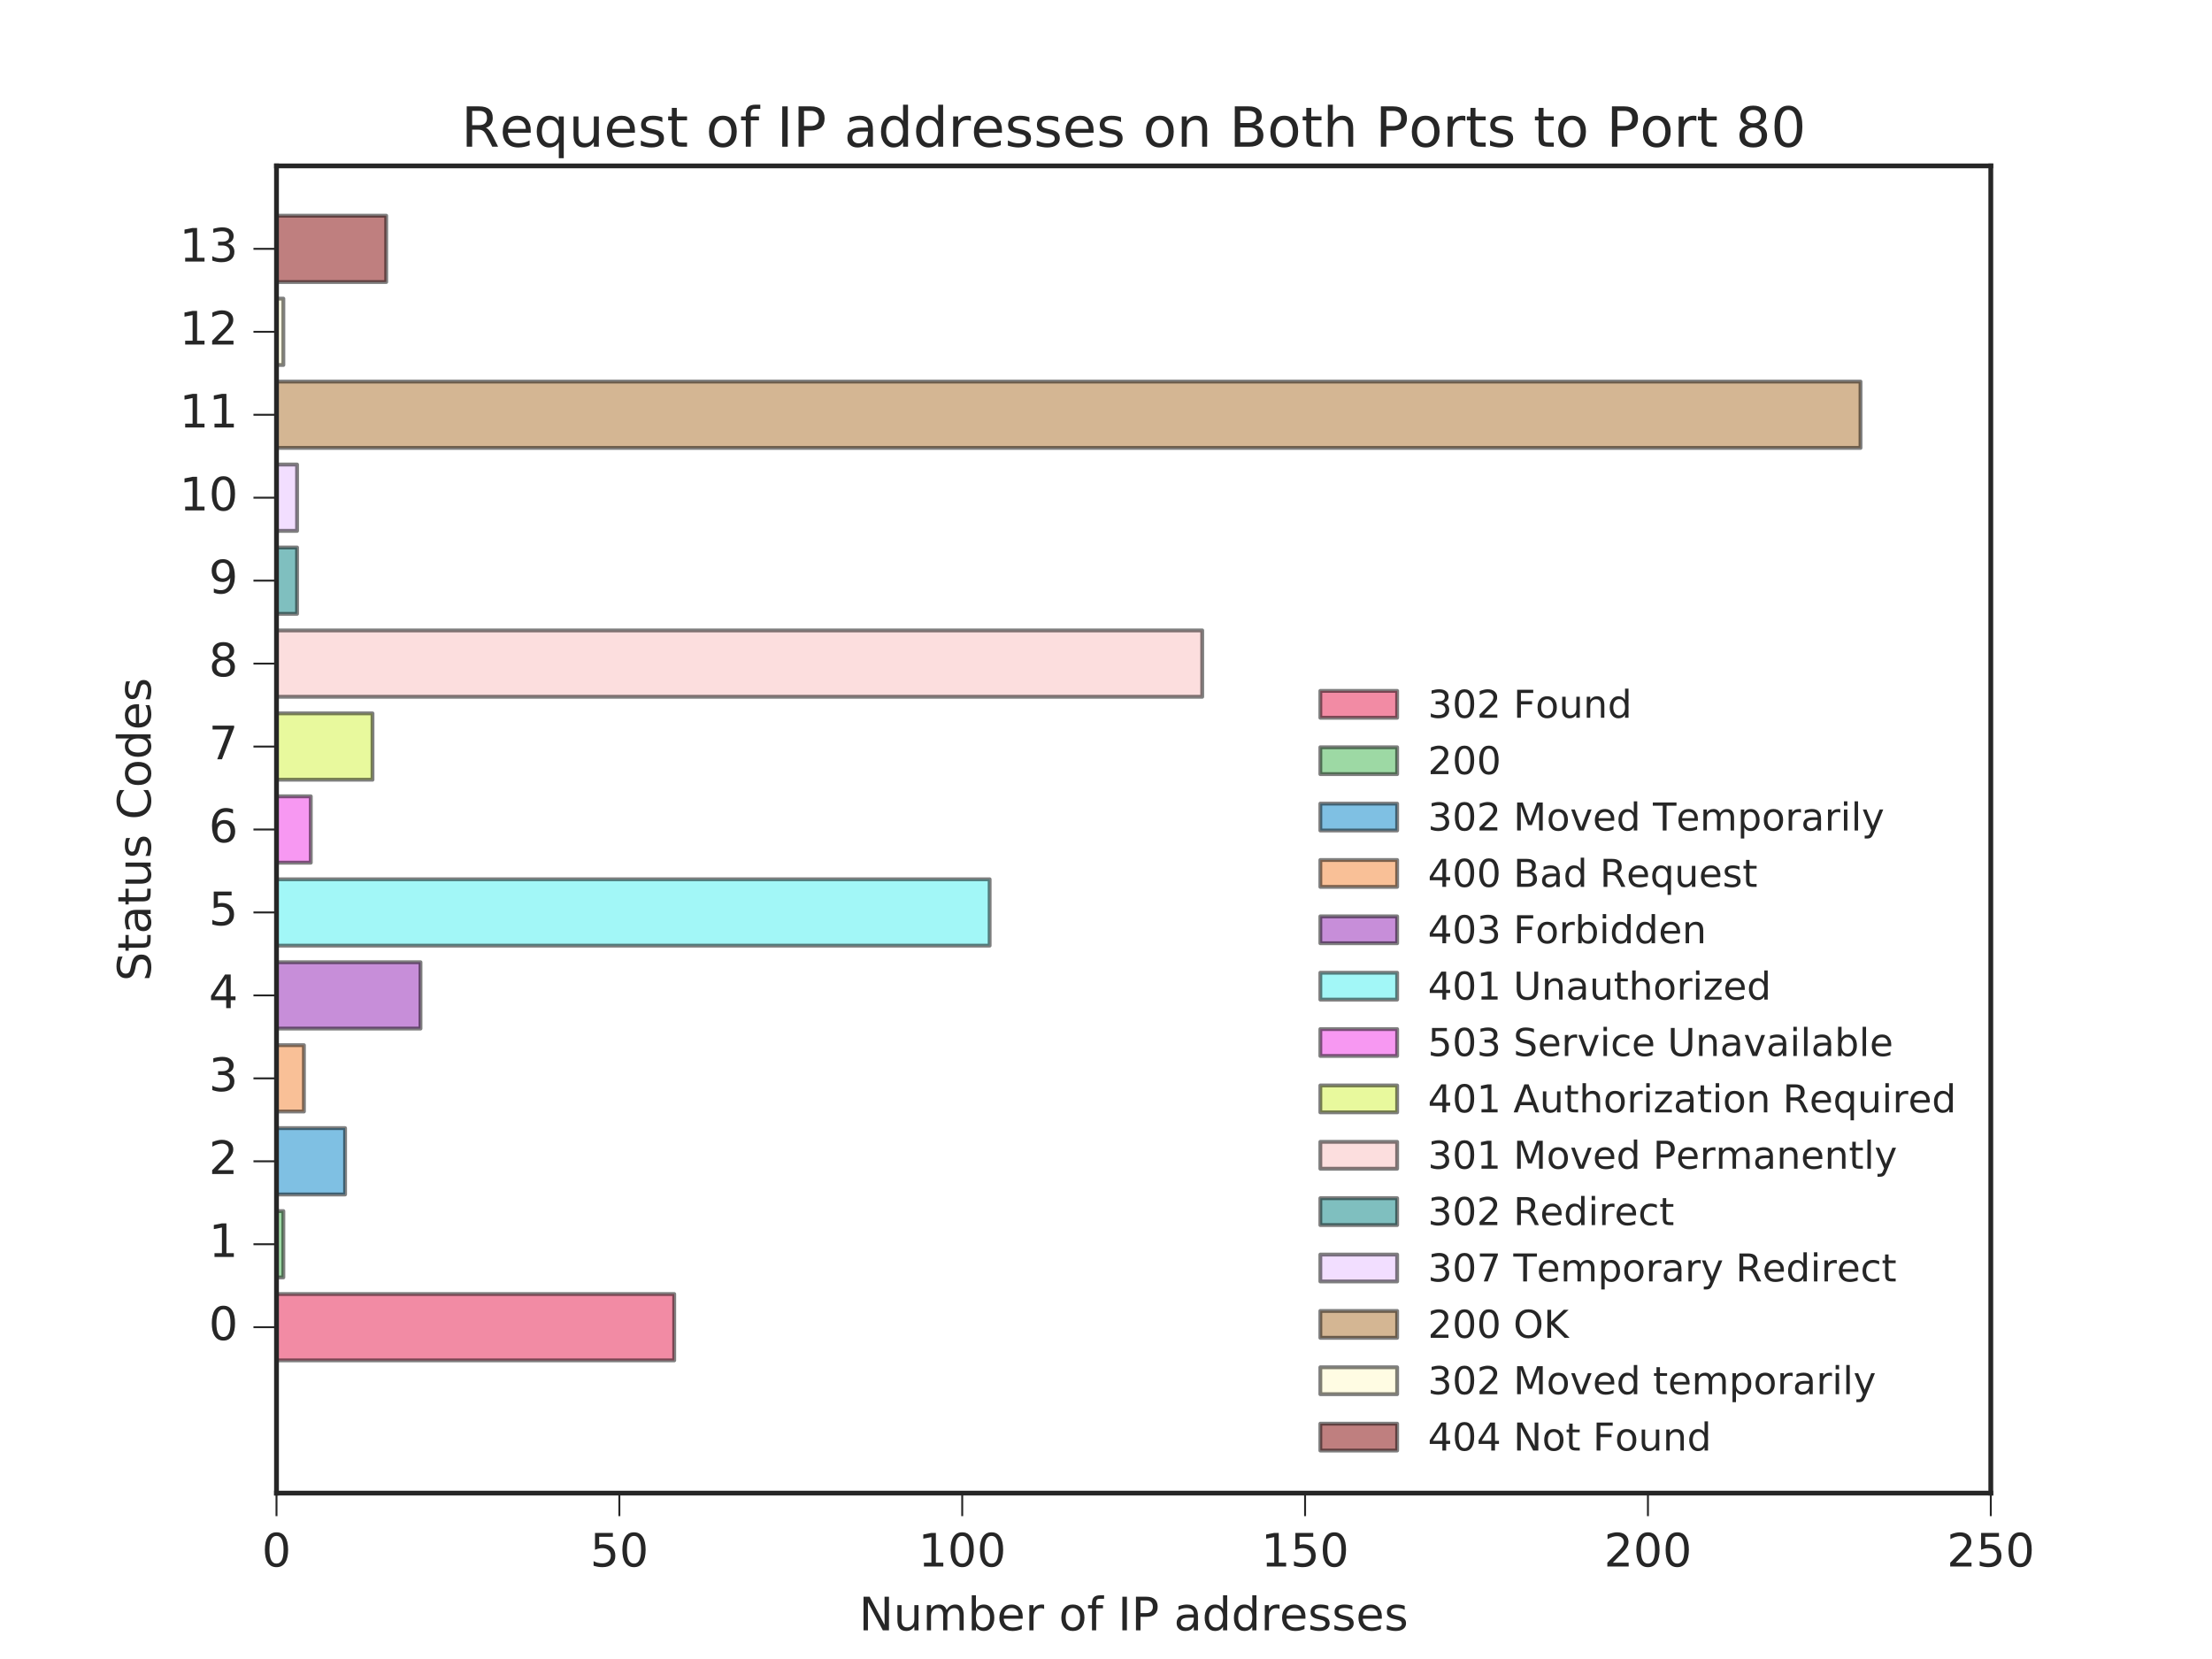 <?xml version="1.0" encoding="utf-8" standalone="no"?>
<!DOCTYPE svg PUBLIC "-//W3C//DTD SVG 1.1//EN"
  "http://www.w3.org/Graphics/SVG/1.1/DTD/svg11.dtd">
<!-- Created with matplotlib (http://matplotlib.org/) -->
<svg height="432pt" version="1.1" viewBox="0 0 576 432" width="576pt" xmlns="http://www.w3.org/2000/svg" xmlns:xlink="http://www.w3.org/1999/xlink">
 <defs>
  <style type="text/css">
*{stroke-linecap:butt;stroke-linejoin:round;stroke-miterlimit:100000;}
  </style>
 </defs>
 <g id="figure_1">
  <g id="patch_1">
   <path d="M 0 432 
L 576 432 
L 576 0 
L 0 0 
z
" style="fill:#ffffff;"/>
  </g>
  <g id="axes_1">
   <g id="patch_2">
    <path d="M 72 388.8 
L 518.4 388.8 
L 518.4 43.2 
L 72 43.2 
z
" style="fill:#ffffff;"/>
   </g>
   <g id="matplotlib.axis_1">
    <g id="xtick_1">
     <g id="line2d_1">
      <defs>
       <path d="M 0 0 
L 0 6 
" id="m01756aa22f" style="stroke:#262626;stroke-width:0.5;"/>
      </defs>
      <g>
       <use style="fill:#262626;stroke:#262626;stroke-width:0.5;" x="72.0" xlink:href="#m01756aa22f" y="388.8"/>
      </g>
     </g>
     <g id="text_1">
      <!-- 0 -->
      <defs>
       <path d="M 31.781 66.406 
Q 24.172 66.406 20.328 58.906 
Q 16.5 51.422 16.5 36.375 
Q 16.5 21.391 20.328 13.891 
Q 24.172 6.391 31.781 6.391 
Q 39.453 6.391 43.281 13.891 
Q 47.125 21.391 47.125 36.375 
Q 47.125 51.422 43.281 58.906 
Q 39.453 66.406 31.781 66.406 
M 31.781 74.219 
Q 44.047 74.219 50.516 64.516 
Q 56.984 54.828 56.984 36.375 
Q 56.984 17.969 50.516 8.266 
Q 44.047 -1.422 31.781 -1.422 
Q 19.531 -1.422 13.062 8.266 
Q 6.594 17.969 6.594 36.375 
Q 6.594 54.828 13.062 64.516 
Q 19.531 74.219 31.781 74.219 
" id="DejaVuSans-30"/>
      </defs>
      <g style="fill:#262626;" transform="translate(68.183 407.918)scale(0.12 -0.12)">
       <use xlink:href="#DejaVuSans-30"/>
      </g>
     </g>
    </g>
    <g id="xtick_2">
     <g id="line2d_2">
      <g>
       <use style="fill:#262626;stroke:#262626;stroke-width:0.5;" x="161.28" xlink:href="#m01756aa22f" y="388.8"/>
      </g>
     </g>
     <g id="text_2">
      <!-- 50 -->
      <defs>
       <path d="M 10.797 72.906 
L 49.516 72.906 
L 49.516 64.594 
L 19.828 64.594 
L 19.828 46.734 
Q 21.969 47.469 24.109 47.828 
Q 26.266 48.188 28.422 48.188 
Q 40.625 48.188 47.75 41.5 
Q 54.891 34.812 54.891 23.391 
Q 54.891 11.625 47.562 5.094 
Q 40.234 -1.422 26.906 -1.422 
Q 22.312 -1.422 17.547 -0.641 
Q 12.797 0.141 7.719 1.703 
L 7.719 11.625 
Q 12.109 9.234 16.797 8.062 
Q 21.484 6.891 26.703 6.891 
Q 35.156 6.891 40.078 11.328 
Q 45.016 15.766 45.016 23.391 
Q 45.016 31 40.078 35.438 
Q 35.156 39.891 26.703 39.891 
Q 22.75 39.891 18.812 39.016 
Q 14.891 38.141 10.797 36.281 
z
" id="DejaVuSans-35"/>
      </defs>
      <g style="fill:#262626;" transform="translate(153.645 407.918)scale(0.12 -0.12)">
       <use xlink:href="#DejaVuSans-35"/>
       <use x="63.623" xlink:href="#DejaVuSans-30"/>
      </g>
     </g>
    </g>
    <g id="xtick_3">
     <g id="line2d_3">
      <g>
       <use style="fill:#262626;stroke:#262626;stroke-width:0.5;" x="250.56" xlink:href="#m01756aa22f" y="388.8"/>
      </g>
     </g>
     <g id="text_3">
      <!-- 100 -->
      <defs>
       <path d="M 12.406 8.297 
L 28.516 8.297 
L 28.516 63.922 
L 10.984 60.406 
L 10.984 69.391 
L 28.422 72.906 
L 38.281 72.906 
L 38.281 8.297 
L 54.391 8.297 
L 54.391 0 
L 12.406 0 
z
" id="DejaVuSans-31"/>
      </defs>
      <g style="fill:#262626;" transform="translate(239.107 407.918)scale(0.12 -0.12)">
       <use xlink:href="#DejaVuSans-31"/>
       <use x="63.623" xlink:href="#DejaVuSans-30"/>
       <use x="127.246" xlink:href="#DejaVuSans-30"/>
      </g>
     </g>
    </g>
    <g id="xtick_4">
     <g id="line2d_4">
      <g>
       <use style="fill:#262626;stroke:#262626;stroke-width:0.5;" x="339.84" xlink:href="#m01756aa22f" y="388.8"/>
      </g>
     </g>
     <g id="text_4">
      <!-- 150 -->
      <g style="fill:#262626;" transform="translate(328.387 407.918)scale(0.12 -0.12)">
       <use xlink:href="#DejaVuSans-31"/>
       <use x="63.623" xlink:href="#DejaVuSans-35"/>
       <use x="127.246" xlink:href="#DejaVuSans-30"/>
      </g>
     </g>
    </g>
    <g id="xtick_5">
     <g id="line2d_5">
      <g>
       <use style="fill:#262626;stroke:#262626;stroke-width:0.5;" x="429.12" xlink:href="#m01756aa22f" y="388.8"/>
      </g>
     </g>
     <g id="text_5">
      <!-- 200 -->
      <defs>
       <path d="M 19.188 8.297 
L 53.609 8.297 
L 53.609 0 
L 7.328 0 
L 7.328 8.297 
Q 12.938 14.109 22.625 23.891 
Q 32.328 33.688 34.812 36.531 
Q 39.547 41.844 41.422 45.531 
Q 43.312 49.219 43.312 52.781 
Q 43.312 58.594 39.234 62.25 
Q 35.156 65.922 28.609 65.922 
Q 23.969 65.922 18.812 64.312 
Q 13.672 62.703 7.812 59.422 
L 7.812 69.391 
Q 13.766 71.781 18.938 73 
Q 24.125 74.219 28.422 74.219 
Q 39.75 74.219 46.484 68.547 
Q 53.219 62.891 53.219 53.422 
Q 53.219 48.922 51.531 44.891 
Q 49.859 40.875 45.406 35.406 
Q 44.188 33.984 37.641 27.219 
Q 31.109 20.453 19.188 8.297 
" id="DejaVuSans-32"/>
      </defs>
      <g style="fill:#262626;" transform="translate(417.668 407.918)scale(0.12 -0.12)">
       <use xlink:href="#DejaVuSans-32"/>
       <use x="63.623" xlink:href="#DejaVuSans-30"/>
       <use x="127.246" xlink:href="#DejaVuSans-30"/>
      </g>
     </g>
    </g>
    <g id="xtick_6">
     <g id="line2d_6">
      <g>
       <use style="fill:#262626;stroke:#262626;stroke-width:0.5;" x="518.4" xlink:href="#m01756aa22f" y="388.8"/>
      </g>
     </g>
     <g id="text_6">
      <!-- 250 -->
      <g style="fill:#262626;" transform="translate(506.947 407.918)scale(0.12 -0.12)">
       <use xlink:href="#DejaVuSans-32"/>
       <use x="63.623" xlink:href="#DejaVuSans-35"/>
       <use x="127.246" xlink:href="#DejaVuSans-30"/>
      </g>
     </g>
    </g>
    <g id="text_7">
     <!-- Number of IP addresses -->
     <defs>
      <path d="M 9.812 72.906 
L 23.094 72.906 
L 55.422 11.922 
L 55.422 72.906 
L 64.984 72.906 
L 64.984 0 
L 51.703 0 
L 19.391 60.984 
L 19.391 0 
L 9.812 0 
z
" id="DejaVuSans-4e"/>
      <path d="M 19.672 64.797 
L 19.672 37.406 
L 32.078 37.406 
Q 38.969 37.406 42.719 40.969 
Q 46.484 44.531 46.484 51.125 
Q 46.484 57.672 42.719 61.234 
Q 38.969 64.797 32.078 64.797 
z
M 9.812 72.906 
L 32.078 72.906 
Q 44.344 72.906 50.609 67.359 
Q 56.891 61.812 56.891 51.125 
Q 56.891 40.328 50.609 34.812 
Q 44.344 29.297 32.078 29.297 
L 19.672 29.297 
L 19.672 0 
L 9.812 0 
z
" id="DejaVuSans-50"/>
      <path d="M 30.609 48.391 
Q 23.391 48.391 19.188 42.75 
Q 14.984 37.109 14.984 27.297 
Q 14.984 17.484 19.156 11.844 
Q 23.344 6.203 30.609 6.203 
Q 37.797 6.203 41.984 11.859 
Q 46.188 17.531 46.188 27.297 
Q 46.188 37.016 41.984 42.703 
Q 37.797 48.391 30.609 48.391 
M 30.609 56 
Q 42.328 56 49.016 48.375 
Q 55.719 40.766 55.719 27.297 
Q 55.719 13.875 49.016 6.219 
Q 42.328 -1.422 30.609 -1.422 
Q 18.844 -1.422 12.172 6.219 
Q 5.516 13.875 5.516 27.297 
Q 5.516 40.766 12.172 48.375 
Q 18.844 56 30.609 56 
" id="DejaVuSans-6f"/>
      <path d="M 52 44.188 
Q 55.375 50.25 60.062 53.125 
Q 64.75 56 71.094 56 
Q 79.641 56 84.281 50.016 
Q 88.922 44.047 88.922 33.016 
L 88.922 0 
L 79.891 0 
L 79.891 32.719 
Q 79.891 40.578 77.094 44.375 
Q 74.312 48.188 68.609 48.188 
Q 61.625 48.188 57.562 43.547 
Q 53.516 38.922 53.516 30.906 
L 53.516 0 
L 44.484 0 
L 44.484 32.719 
Q 44.484 40.625 41.703 44.406 
Q 38.922 48.188 33.109 48.188 
Q 26.219 48.188 22.156 43.531 
Q 18.109 38.875 18.109 30.906 
L 18.109 0 
L 9.078 0 
L 9.078 54.688 
L 18.109 54.688 
L 18.109 46.188 
Q 21.188 51.219 25.484 53.609 
Q 29.781 56 35.688 56 
Q 41.656 56 45.828 52.969 
Q 50 49.953 52 44.188 
" id="DejaVuSans-6d"/>
      <path d="M 34.281 27.484 
Q 23.391 27.484 19.188 25 
Q 14.984 22.516 14.984 16.5 
Q 14.984 11.719 18.141 8.906 
Q 21.297 6.109 26.703 6.109 
Q 34.188 6.109 38.703 11.406 
Q 43.219 16.703 43.219 25.484 
L 43.219 27.484 
z
M 52.203 31.203 
L 52.203 0 
L 43.219 0 
L 43.219 8.297 
Q 40.141 3.328 35.547 0.953 
Q 30.953 -1.422 24.312 -1.422 
Q 15.922 -1.422 10.953 3.297 
Q 6 8.016 6 15.922 
Q 6 25.141 12.172 29.828 
Q 18.359 34.516 30.609 34.516 
L 43.219 34.516 
L 43.219 35.406 
Q 43.219 41.609 39.141 45 
Q 35.062 48.391 27.688 48.391 
Q 23 48.391 18.547 47.266 
Q 14.109 46.141 10.016 43.891 
L 10.016 52.203 
Q 14.938 54.109 19.578 55.047 
Q 24.219 56 28.609 56 
Q 40.484 56 46.344 49.844 
Q 52.203 43.703 52.203 31.203 
" id="DejaVuSans-61"/>
      <path d="M 37.109 75.984 
L 37.109 68.5 
L 28.516 68.5 
Q 23.688 68.5 21.797 66.547 
Q 19.922 64.594 19.922 59.516 
L 19.922 54.688 
L 34.719 54.688 
L 34.719 47.703 
L 19.922 47.703 
L 19.922 0 
L 10.891 0 
L 10.891 47.703 
L 2.297 47.703 
L 2.297 54.688 
L 10.891 54.688 
L 10.891 58.5 
Q 10.891 67.625 15.141 71.797 
Q 19.391 75.984 28.609 75.984 
z
" id="DejaVuSans-66"/>
      <path id="DejaVuSans-20"/>
      <path d="M 8.5 21.578 
L 8.5 54.688 
L 17.484 54.688 
L 17.484 21.922 
Q 17.484 14.156 20.5 10.266 
Q 23.531 6.391 29.594 6.391 
Q 36.859 6.391 41.078 11.031 
Q 45.312 15.672 45.312 23.688 
L 45.312 54.688 
L 54.297 54.688 
L 54.297 0 
L 45.312 0 
L 45.312 8.406 
Q 42.047 3.422 37.719 1 
Q 33.406 -1.422 27.688 -1.422 
Q 18.266 -1.422 13.375 4.438 
Q 8.5 10.297 8.5 21.578 
M 31.109 56 
z
" id="DejaVuSans-75"/>
      <path d="M 45.406 46.391 
L 45.406 75.984 
L 54.391 75.984 
L 54.391 0 
L 45.406 0 
L 45.406 8.203 
Q 42.578 3.328 38.25 0.953 
Q 33.938 -1.422 27.875 -1.422 
Q 17.969 -1.422 11.734 6.484 
Q 5.516 14.406 5.516 27.297 
Q 5.516 40.188 11.734 48.094 
Q 17.969 56 27.875 56 
Q 33.938 56 38.25 53.625 
Q 42.578 51.266 45.406 46.391 
M 14.797 27.297 
Q 14.797 17.391 18.875 11.75 
Q 22.953 6.109 30.078 6.109 
Q 37.203 6.109 41.297 11.75 
Q 45.406 17.391 45.406 27.297 
Q 45.406 37.203 41.297 42.844 
Q 37.203 48.484 30.078 48.484 
Q 22.953 48.484 18.875 42.844 
Q 14.797 37.203 14.797 27.297 
" id="DejaVuSans-64"/>
      <path d="M 56.203 29.594 
L 56.203 25.203 
L 14.891 25.203 
Q 15.484 15.922 20.484 11.062 
Q 25.484 6.203 34.422 6.203 
Q 39.594 6.203 44.453 7.469 
Q 49.312 8.734 54.109 11.281 
L 54.109 2.781 
Q 49.266 0.734 44.188 -0.344 
Q 39.109 -1.422 33.891 -1.422 
Q 20.797 -1.422 13.156 6.188 
Q 5.516 13.812 5.516 26.812 
Q 5.516 40.234 12.766 48.109 
Q 20.016 56 32.328 56 
Q 43.359 56 49.781 48.891 
Q 56.203 41.797 56.203 29.594 
M 47.219 32.234 
Q 47.125 39.594 43.094 43.984 
Q 39.062 48.391 32.422 48.391 
Q 24.906 48.391 20.391 44.141 
Q 15.875 39.891 15.188 32.172 
z
" id="DejaVuSans-65"/>
      <path d="M 48.688 27.297 
Q 48.688 37.203 44.609 42.844 
Q 40.531 48.484 33.406 48.484 
Q 26.266 48.484 22.188 42.844 
Q 18.109 37.203 18.109 27.297 
Q 18.109 17.391 22.188 11.75 
Q 26.266 6.109 33.406 6.109 
Q 40.531 6.109 44.609 11.75 
Q 48.688 17.391 48.688 27.297 
M 18.109 46.391 
Q 20.953 51.266 25.266 53.625 
Q 29.594 56 35.594 56 
Q 45.562 56 51.781 48.094 
Q 58.016 40.188 58.016 27.297 
Q 58.016 14.406 51.781 6.484 
Q 45.562 -1.422 35.594 -1.422 
Q 29.594 -1.422 25.266 0.953 
Q 20.953 3.328 18.109 8.203 
L 18.109 0 
L 9.078 0 
L 9.078 75.984 
L 18.109 75.984 
z
" id="DejaVuSans-62"/>
      <path d="M 9.812 72.906 
L 19.672 72.906 
L 19.672 0 
L 9.812 0 
z
" id="DejaVuSans-49"/>
      <path d="M 44.281 53.078 
L 44.281 44.578 
Q 40.484 46.531 36.375 47.5 
Q 32.281 48.484 27.875 48.484 
Q 21.188 48.484 17.844 46.438 
Q 14.5 44.391 14.5 40.281 
Q 14.5 37.156 16.891 35.375 
Q 19.281 33.594 26.516 31.984 
L 29.594 31.297 
Q 39.156 29.25 43.188 25.516 
Q 47.219 21.781 47.219 15.094 
Q 47.219 7.469 41.188 3.016 
Q 35.156 -1.422 24.609 -1.422 
Q 20.219 -1.422 15.453 -0.562 
Q 10.688 0.297 5.422 2 
L 5.422 11.281 
Q 10.406 8.688 15.234 7.391 
Q 20.062 6.109 24.812 6.109 
Q 31.156 6.109 34.562 8.281 
Q 37.984 10.453 37.984 14.406 
Q 37.984 18.062 35.516 20.016 
Q 33.062 21.969 24.703 23.781 
L 21.578 24.516 
Q 13.234 26.266 9.516 29.906 
Q 5.812 33.547 5.812 39.891 
Q 5.812 47.609 11.281 51.797 
Q 16.75 56 26.812 56 
Q 31.781 56 36.172 55.266 
Q 40.578 54.547 44.281 53.078 
" id="DejaVuSans-73"/>
      <path d="M 41.109 46.297 
Q 39.594 47.172 37.812 47.578 
Q 36.031 48 33.891 48 
Q 26.266 48 22.188 43.047 
Q 18.109 38.094 18.109 28.812 
L 18.109 0 
L 9.078 0 
L 9.078 54.688 
L 18.109 54.688 
L 18.109 46.188 
Q 20.953 51.172 25.484 53.578 
Q 30.031 56 36.531 56 
Q 37.453 56 38.578 55.875 
Q 39.703 55.766 41.062 55.516 
z
" id="DejaVuSans-72"/>
     </defs>
     <g style="fill:#262626;" transform="translate(223.685 424.532)scale(0.12 -0.12)">
      <use xlink:href="#DejaVuSans-4e"/>
      <use x="74.805" xlink:href="#DejaVuSans-75"/>
      <use x="138.184" xlink:href="#DejaVuSans-6d"/>
      <use x="235.596" xlink:href="#DejaVuSans-62"/>
      <use x="299.072" xlink:href="#DejaVuSans-65"/>
      <use x="360.596" xlink:href="#DejaVuSans-72"/>
      <use x="401.709" xlink:href="#DejaVuSans-20"/>
      <use x="433.496" xlink:href="#DejaVuSans-6f"/>
      <use x="494.678" xlink:href="#DejaVuSans-66"/>
      <use x="529.883" xlink:href="#DejaVuSans-20"/>
      <use x="561.67" xlink:href="#DejaVuSans-49"/>
      <use x="591.162" xlink:href="#DejaVuSans-50"/>
      <use x="651.465" xlink:href="#DejaVuSans-20"/>
      <use x="683.252" xlink:href="#DejaVuSans-61"/>
      <use x="744.531" xlink:href="#DejaVuSans-64"/>
      <use x="808.008" xlink:href="#DejaVuSans-64"/>
      <use x="871.484" xlink:href="#DejaVuSans-72"/>
      <use x="912.566" xlink:href="#DejaVuSans-65"/>
      <use x="974.09" xlink:href="#DejaVuSans-73"/>
      <use x="1026.189" xlink:href="#DejaVuSans-73"/>
      <use x="1078.289" xlink:href="#DejaVuSans-65"/>
      <use x="1139.812" xlink:href="#DejaVuSans-73"/>
     </g>
    </g>
   </g>
   <g id="matplotlib.axis_2">
    <g id="ytick_1">
     <g id="line2d_7">
      <defs>
       <path d="M 0 0 
L -6 0 
" id="mdfa1abe2af" style="stroke:#262626;stroke-width:0.5;"/>
      </defs>
      <g>
       <use style="fill:#262626;stroke:#262626;stroke-width:0.5;" x="72.0" xlink:href="#mdfa1abe2af" y="345.6"/>
      </g>
     </g>
     <g id="text_8">
      <!-- 0 -->
      <g style="fill:#262626;" transform="translate(54.365 348.911)scale(0.12 -0.12)">
       <use xlink:href="#DejaVuSans-30"/>
      </g>
     </g>
    </g>
    <g id="ytick_2">
     <g id="line2d_8">
      <g>
       <use style="fill:#262626;stroke:#262626;stroke-width:0.5;" x="72.0" xlink:href="#mdfa1abe2af" y="324.0"/>
      </g>
     </g>
     <g id="text_9">
      <!-- 1 -->
      <g style="fill:#262626;" transform="translate(54.365 327.311)scale(0.12 -0.12)">
       <use xlink:href="#DejaVuSans-31"/>
      </g>
     </g>
    </g>
    <g id="ytick_3">
     <g id="line2d_9">
      <g>
       <use style="fill:#262626;stroke:#262626;stroke-width:0.5;" x="72.0" xlink:href="#mdfa1abe2af" y="302.4"/>
      </g>
     </g>
     <g id="text_10">
      <!-- 2 -->
      <g style="fill:#262626;" transform="translate(54.365 305.711)scale(0.12 -0.12)">
       <use xlink:href="#DejaVuSans-32"/>
      </g>
     </g>
    </g>
    <g id="ytick_4">
     <g id="line2d_10">
      <g>
       <use style="fill:#262626;stroke:#262626;stroke-width:0.5;" x="72.0" xlink:href="#mdfa1abe2af" y="280.8"/>
      </g>
     </g>
     <g id="text_11">
      <!-- 3 -->
      <defs>
       <path d="M 40.578 39.312 
Q 47.656 37.797 51.625 33 
Q 55.609 28.219 55.609 21.188 
Q 55.609 10.406 48.188 4.484 
Q 40.766 -1.422 27.094 -1.422 
Q 22.516 -1.422 17.656 -0.516 
Q 12.797 0.391 7.625 2.203 
L 7.625 11.719 
Q 11.719 9.328 16.594 8.109 
Q 21.484 6.891 26.812 6.891 
Q 36.078 6.891 40.938 10.547 
Q 45.797 14.203 45.797 21.188 
Q 45.797 27.641 41.281 31.266 
Q 36.766 34.906 28.719 34.906 
L 20.219 34.906 
L 20.219 43.016 
L 29.109 43.016 
Q 36.375 43.016 40.234 45.922 
Q 44.094 48.828 44.094 54.297 
Q 44.094 59.906 40.109 62.906 
Q 36.141 65.922 28.719 65.922 
Q 24.656 65.922 20.016 65.031 
Q 15.375 64.156 9.812 62.312 
L 9.812 71.094 
Q 15.438 72.656 20.344 73.438 
Q 25.25 74.219 29.594 74.219 
Q 40.828 74.219 47.359 69.109 
Q 53.906 64.016 53.906 55.328 
Q 53.906 49.266 50.438 45.094 
Q 46.969 40.922 40.578 39.312 
" id="DejaVuSans-33"/>
      </defs>
      <g style="fill:#262626;" transform="translate(54.365 284.111)scale(0.12 -0.12)">
       <use xlink:href="#DejaVuSans-33"/>
      </g>
     </g>
    </g>
    <g id="ytick_5">
     <g id="line2d_11">
      <g>
       <use style="fill:#262626;stroke:#262626;stroke-width:0.5;" x="72.0" xlink:href="#mdfa1abe2af" y="259.2"/>
      </g>
     </g>
     <g id="text_12">
      <!-- 4 -->
      <defs>
       <path d="M 37.797 64.312 
L 12.891 25.391 
L 37.797 25.391 
z
M 35.203 72.906 
L 47.609 72.906 
L 47.609 25.391 
L 58.016 25.391 
L 58.016 17.188 
L 47.609 17.188 
L 47.609 0 
L 37.797 0 
L 37.797 17.188 
L 4.891 17.188 
L 4.891 26.703 
z
" id="DejaVuSans-34"/>
      </defs>
      <g style="fill:#262626;" transform="translate(54.365 262.511)scale(0.12 -0.12)">
       <use xlink:href="#DejaVuSans-34"/>
      </g>
     </g>
    </g>
    <g id="ytick_6">
     <g id="line2d_12">
      <g>
       <use style="fill:#262626;stroke:#262626;stroke-width:0.5;" x="72.0" xlink:href="#mdfa1abe2af" y="237.6"/>
      </g>
     </g>
     <g id="text_13">
      <!-- 5 -->
      <g style="fill:#262626;" transform="translate(54.365 240.911)scale(0.12 -0.12)">
       <use xlink:href="#DejaVuSans-35"/>
      </g>
     </g>
    </g>
    <g id="ytick_7">
     <g id="line2d_13">
      <g>
       <use style="fill:#262626;stroke:#262626;stroke-width:0.5;" x="72.0" xlink:href="#mdfa1abe2af" y="216.0"/>
      </g>
     </g>
     <g id="text_14">
      <!-- 6 -->
      <defs>
       <path d="M 33.016 40.375 
Q 26.375 40.375 22.484 35.828 
Q 18.609 31.297 18.609 23.391 
Q 18.609 15.531 22.484 10.953 
Q 26.375 6.391 33.016 6.391 
Q 39.656 6.391 43.531 10.953 
Q 47.406 15.531 47.406 23.391 
Q 47.406 31.297 43.531 35.828 
Q 39.656 40.375 33.016 40.375 
M 52.594 71.297 
L 52.594 62.312 
Q 48.875 64.062 45.094 64.984 
Q 41.312 65.922 37.594 65.922 
Q 27.828 65.922 22.672 59.328 
Q 17.531 52.734 16.797 39.406 
Q 19.672 43.656 24.016 45.922 
Q 28.375 48.188 33.594 48.188 
Q 44.578 48.188 50.953 41.516 
Q 57.328 34.859 57.328 23.391 
Q 57.328 12.156 50.688 5.359 
Q 44.047 -1.422 33.016 -1.422 
Q 20.359 -1.422 13.672 8.266 
Q 6.984 17.969 6.984 36.375 
Q 6.984 53.656 15.188 63.938 
Q 23.391 74.219 37.203 74.219 
Q 40.922 74.219 44.703 73.484 
Q 48.484 72.75 52.594 71.297 
" id="DejaVuSans-36"/>
      </defs>
      <g style="fill:#262626;" transform="translate(54.365 219.311)scale(0.12 -0.12)">
       <use xlink:href="#DejaVuSans-36"/>
      </g>
     </g>
    </g>
    <g id="ytick_8">
     <g id="line2d_14">
      <g>
       <use style="fill:#262626;stroke:#262626;stroke-width:0.5;" x="72.0" xlink:href="#mdfa1abe2af" y="194.4"/>
      </g>
     </g>
     <g id="text_15">
      <!-- 7 -->
      <defs>
       <path d="M 8.203 72.906 
L 55.078 72.906 
L 55.078 68.703 
L 28.609 0 
L 18.312 0 
L 43.219 64.594 
L 8.203 64.594 
z
" id="DejaVuSans-37"/>
      </defs>
      <g style="fill:#262626;" transform="translate(54.365 197.711)scale(0.12 -0.12)">
       <use xlink:href="#DejaVuSans-37"/>
      </g>
     </g>
    </g>
    <g id="ytick_9">
     <g id="line2d_15">
      <g>
       <use style="fill:#262626;stroke:#262626;stroke-width:0.5;" x="72.0" xlink:href="#mdfa1abe2af" y="172.8"/>
      </g>
     </g>
     <g id="text_16">
      <!-- 8 -->
      <defs>
       <path d="M 31.781 34.625 
Q 24.75 34.625 20.719 30.859 
Q 16.703 27.094 16.703 20.516 
Q 16.703 13.922 20.719 10.156 
Q 24.75 6.391 31.781 6.391 
Q 38.812 6.391 42.859 10.172 
Q 46.922 13.969 46.922 20.516 
Q 46.922 27.094 42.891 30.859 
Q 38.875 34.625 31.781 34.625 
M 21.922 38.812 
Q 15.578 40.375 12.031 44.719 
Q 8.5 49.078 8.5 55.328 
Q 8.5 64.062 14.719 69.141 
Q 20.953 74.219 31.781 74.219 
Q 42.672 74.219 48.875 69.141 
Q 55.078 64.062 55.078 55.328 
Q 55.078 49.078 51.531 44.719 
Q 48 40.375 41.703 38.812 
Q 48.828 37.156 52.797 32.312 
Q 56.781 27.484 56.781 20.516 
Q 56.781 9.906 50.312 4.234 
Q 43.844 -1.422 31.781 -1.422 
Q 19.734 -1.422 13.25 4.234 
Q 6.781 9.906 6.781 20.516 
Q 6.781 27.484 10.781 32.312 
Q 14.797 37.156 21.922 38.812 
M 18.312 54.391 
Q 18.312 48.734 21.844 45.562 
Q 25.391 42.391 31.781 42.391 
Q 38.141 42.391 41.719 45.562 
Q 45.312 48.734 45.312 54.391 
Q 45.312 60.062 41.719 63.234 
Q 38.141 66.406 31.781 66.406 
Q 25.391 66.406 21.844 63.234 
Q 18.312 60.062 18.312 54.391 
" id="DejaVuSans-38"/>
      </defs>
      <g style="fill:#262626;" transform="translate(54.365 176.111)scale(0.12 -0.12)">
       <use xlink:href="#DejaVuSans-38"/>
      </g>
     </g>
    </g>
    <g id="ytick_10">
     <g id="line2d_16">
      <g>
       <use style="fill:#262626;stroke:#262626;stroke-width:0.5;" x="72.0" xlink:href="#mdfa1abe2af" y="151.2"/>
      </g>
     </g>
     <g id="text_17">
      <!-- 9 -->
      <defs>
       <path d="M 10.984 1.516 
L 10.984 10.5 
Q 14.703 8.734 18.5 7.812 
Q 22.312 6.891 25.984 6.891 
Q 35.75 6.891 40.891 13.453 
Q 46.047 20.016 46.781 33.406 
Q 43.953 29.203 39.594 26.953 
Q 35.25 24.703 29.984 24.703 
Q 19.047 24.703 12.672 31.312 
Q 6.297 37.938 6.297 49.422 
Q 6.297 60.641 12.938 67.422 
Q 19.578 74.219 30.609 74.219 
Q 43.266 74.219 49.922 64.516 
Q 56.594 54.828 56.594 36.375 
Q 56.594 19.141 48.406 8.859 
Q 40.234 -1.422 26.422 -1.422 
Q 22.703 -1.422 18.891 -0.688 
Q 15.094 0.047 10.984 1.516 
M 30.609 32.422 
Q 37.25 32.422 41.125 36.953 
Q 45.016 41.5 45.016 49.422 
Q 45.016 57.281 41.125 61.844 
Q 37.25 66.406 30.609 66.406 
Q 23.969 66.406 20.094 61.844 
Q 16.219 57.281 16.219 49.422 
Q 16.219 41.5 20.094 36.953 
Q 23.969 32.422 30.609 32.422 
" id="DejaVuSans-39"/>
      </defs>
      <g style="fill:#262626;" transform="translate(54.365 154.511)scale(0.12 -0.12)">
       <use xlink:href="#DejaVuSans-39"/>
      </g>
     </g>
    </g>
    <g id="ytick_11">
     <g id="line2d_17">
      <g>
       <use style="fill:#262626;stroke:#262626;stroke-width:0.5;" x="72.0" xlink:href="#mdfa1abe2af" y="129.6"/>
      </g>
     </g>
     <g id="text_18">
      <!-- 10 -->
      <g style="fill:#262626;" transform="translate(46.73 132.911)scale(0.12 -0.12)">
       <use xlink:href="#DejaVuSans-31"/>
       <use x="63.623" xlink:href="#DejaVuSans-30"/>
      </g>
     </g>
    </g>
    <g id="ytick_12">
     <g id="line2d_18">
      <g>
       <use style="fill:#262626;stroke:#262626;stroke-width:0.5;" x="72.0" xlink:href="#mdfa1abe2af" y="108.0"/>
      </g>
     </g>
     <g id="text_19">
      <!-- 11 -->
      <g style="fill:#262626;" transform="translate(46.73 111.311)scale(0.12 -0.12)">
       <use xlink:href="#DejaVuSans-31"/>
       <use x="63.623" xlink:href="#DejaVuSans-31"/>
      </g>
     </g>
    </g>
    <g id="ytick_13">
     <g id="line2d_19">
      <g>
       <use style="fill:#262626;stroke:#262626;stroke-width:0.5;" x="72.0" xlink:href="#mdfa1abe2af" y="86.4"/>
      </g>
     </g>
     <g id="text_20">
      <!-- 12 -->
      <g style="fill:#262626;" transform="translate(46.73 89.711)scale(0.12 -0.12)">
       <use xlink:href="#DejaVuSans-31"/>
       <use x="63.623" xlink:href="#DejaVuSans-32"/>
      </g>
     </g>
    </g>
    <g id="ytick_14">
     <g id="line2d_20">
      <g>
       <use style="fill:#262626;stroke:#262626;stroke-width:0.5;" x="72.0" xlink:href="#mdfa1abe2af" y="64.8"/>
      </g>
     </g>
     <g id="text_21">
      <!-- 13 -->
      <g style="fill:#262626;" transform="translate(46.73 68.111)scale(0.12 -0.12)">
       <use xlink:href="#DejaVuSans-31"/>
       <use x="63.623" xlink:href="#DejaVuSans-33"/>
      </g>
     </g>
    </g>
    <g id="text_22">
     <!-- Status Codes -->
     <defs>
      <path d="M 53.516 70.516 
L 53.516 60.891 
Q 47.906 63.578 42.922 64.891 
Q 37.938 66.219 33.297 66.219 
Q 25.25 66.219 20.875 63.094 
Q 16.5 59.969 16.5 54.203 
Q 16.5 49.359 19.406 46.891 
Q 22.312 44.438 30.422 42.922 
L 36.375 41.703 
Q 47.406 39.594 52.656 34.297 
Q 57.906 29 57.906 20.125 
Q 57.906 9.516 50.797 4.047 
Q 43.703 -1.422 29.984 -1.422 
Q 24.812 -1.422 18.969 -0.25 
Q 13.141 0.922 6.891 3.219 
L 6.891 13.375 
Q 12.891 10.016 18.656 8.297 
Q 24.422 6.594 29.984 6.594 
Q 38.422 6.594 43.016 9.906 
Q 47.609 13.234 47.609 19.391 
Q 47.609 24.75 44.312 27.781 
Q 41.016 30.812 33.5 32.328 
L 27.484 33.5 
Q 16.453 35.688 11.516 40.375 
Q 6.594 45.062 6.594 53.422 
Q 6.594 63.094 13.406 68.656 
Q 20.219 74.219 32.172 74.219 
Q 37.312 74.219 42.625 73.281 
Q 47.953 72.359 53.516 70.516 
" id="DejaVuSans-53"/>
      <path d="M 18.312 70.219 
L 18.312 54.688 
L 36.812 54.688 
L 36.812 47.703 
L 18.312 47.703 
L 18.312 18.016 
Q 18.312 11.328 20.141 9.422 
Q 21.969 7.516 27.594 7.516 
L 36.812 7.516 
L 36.812 0 
L 27.594 0 
Q 17.188 0 13.234 3.875 
Q 9.281 7.766 9.281 18.016 
L 9.281 47.703 
L 2.688 47.703 
L 2.688 54.688 
L 9.281 54.688 
L 9.281 70.219 
z
" id="DejaVuSans-74"/>
      <path d="M 64.406 67.281 
L 64.406 56.891 
Q 59.422 61.531 53.781 63.812 
Q 48.141 66.109 41.797 66.109 
Q 29.297 66.109 22.656 58.469 
Q 16.016 50.828 16.016 36.375 
Q 16.016 21.969 22.656 14.328 
Q 29.297 6.688 41.797 6.688 
Q 48.141 6.688 53.781 8.984 
Q 59.422 11.281 64.406 15.922 
L 64.406 5.609 
Q 59.234 2.094 53.438 0.328 
Q 47.656 -1.422 41.219 -1.422 
Q 24.656 -1.422 15.125 8.703 
Q 5.609 18.844 5.609 36.375 
Q 5.609 53.953 15.125 64.078 
Q 24.656 74.219 41.219 74.219 
Q 47.75 74.219 53.531 72.484 
Q 59.328 70.75 64.406 67.281 
" id="DejaVuSans-43"/>
     </defs>
     <g style="fill:#262626;" transform="translate(39.234 255.513)rotate(-90.0)scale(0.12 -0.12)">
      <use xlink:href="#DejaVuSans-53"/>
      <use x="63.477" xlink:href="#DejaVuSans-74"/>
      <use x="102.686" xlink:href="#DejaVuSans-61"/>
      <use x="163.965" xlink:href="#DejaVuSans-74"/>
      <use x="203.174" xlink:href="#DejaVuSans-75"/>
      <use x="266.553" xlink:href="#DejaVuSans-73"/>
      <use x="318.652" xlink:href="#DejaVuSans-20"/>
      <use x="350.439" xlink:href="#DejaVuSans-43"/>
      <use x="420.264" xlink:href="#DejaVuSans-6f"/>
      <use x="481.445" xlink:href="#DejaVuSans-64"/>
      <use x="544.922" xlink:href="#DejaVuSans-65"/>
      <use x="606.445" xlink:href="#DejaVuSans-73"/>
     </g>
    </g>
   </g>
   <g id="patch_3">
    <path clip-path="url(#pa3efc21df5)" d="M 72 354.24 
L 175.565 354.24 
L 175.565 336.96 
L 72 336.96 
z
" style="fill:#e6194b;opacity:0.5;stroke:#000000;stroke-linejoin:miter;"/>
   </g>
   <g id="patch_4">
    <path clip-path="url(#pa3efc21df5)" d="M 72 332.64 
L 73.786 332.64 
L 73.786 315.36 
L 72 315.36 
z
" style="fill:#3cb44b;opacity:0.5;stroke:#000000;stroke-linejoin:miter;"/>
   </g>
   <g id="patch_5">
    <path clip-path="url(#pa3efc21df5)" d="M 72 311.04 
L 89.856 311.04 
L 89.856 293.76 
L 72 293.76 
z
" style="fill:#0082c8;opacity:0.5;stroke:#000000;stroke-linejoin:miter;"/>
   </g>
   <g id="patch_6">
    <path clip-path="url(#pa3efc21df5)" d="M 72 289.44 
L 79.142 289.44 
L 79.142 272.16 
L 72 272.16 
z
" style="fill:#f58231;opacity:0.5;stroke:#000000;stroke-linejoin:miter;"/>
   </g>
   <g id="patch_7">
    <path clip-path="url(#pa3efc21df5)" d="M 72 267.84 
L 109.498 267.84 
L 109.498 250.56 
L 72 250.56 
z
" style="fill:#911eb4;opacity:0.5;stroke:#000000;stroke-linejoin:miter;"/>
   </g>
   <g id="patch_8">
    <path clip-path="url(#pa3efc21df5)" d="M 72 246.24 
L 257.702 246.24 
L 257.702 228.96 
L 72 228.96 
z
" style="fill:#46f0f0;opacity:0.5;stroke:#000000;stroke-linejoin:miter;"/>
   </g>
   <g id="patch_9">
    <path clip-path="url(#pa3efc21df5)" d="M 72 224.64 
L 80.928 224.64 
L 80.928 207.36 
L 72 207.36 
z
" style="fill:#f032e6;opacity:0.5;stroke:#000000;stroke-linejoin:miter;"/>
   </g>
   <g id="patch_10">
    <path clip-path="url(#pa3efc21df5)" d="M 72 203.04 
L 96.998 203.04 
L 96.998 185.76 
L 72 185.76 
z
" style="fill:#d2f53c;opacity:0.5;stroke:#000000;stroke-linejoin:miter;"/>
   </g>
   <g id="patch_11">
    <path clip-path="url(#pa3efc21df5)" d="M 72 181.44 
L 313.056 181.44 
L 313.056 164.16 
L 72 164.16 
z
" style="fill:#fabebe;opacity:0.5;stroke:#000000;stroke-linejoin:miter;"/>
   </g>
   <g id="patch_12">
    <path clip-path="url(#pa3efc21df5)" d="M 72 159.84 
L 77.357 159.84 
L 77.357 142.56 
L 72 142.56 
z
" style="fill:#008080;opacity:0.5;stroke:#000000;stroke-linejoin:miter;"/>
   </g>
   <g id="patch_13">
    <path clip-path="url(#pa3efc21df5)" d="M 72 138.24 
L 77.357 138.24 
L 77.357 120.96 
L 72 120.96 
z
" style="fill:#e6beff;opacity:0.5;stroke:#000000;stroke-linejoin:miter;"/>
   </g>
   <g id="patch_14">
    <path clip-path="url(#pa3efc21df5)" d="M 72 116.64 
L 484.474 116.64 
L 484.474 99.36 
L 72 99.36 
z
" style="fill:#aa6e28;opacity:0.5;stroke:#000000;stroke-linejoin:miter;"/>
   </g>
   <g id="patch_15">
    <path clip-path="url(#pa3efc21df5)" d="M 72 95.04 
L 73.786 95.04 
L 73.786 77.76 
L 72 77.76 
z
" style="fill:#fffac8;opacity:0.5;stroke:#000000;stroke-linejoin:miter;"/>
   </g>
   <g id="patch_16">
    <path clip-path="url(#pa3efc21df5)" d="M 72 73.44 
L 100.57 73.44 
L 100.57 56.16 
L 72 56.16 
z
" style="fill:#800000;opacity:0.5;stroke:#000000;stroke-linejoin:miter;"/>
   </g>
   <g id="patch_17">
    <path d="M 72 43.2 
L 518.4 43.2 
" style="fill:none;stroke:#262626;stroke-linecap:square;stroke-linejoin:miter;stroke-width:1.25;"/>
   </g>
   <g id="patch_18">
    <path d="M 518.4 388.8 
L 518.4 43.2 
" style="fill:none;stroke:#262626;stroke-linecap:square;stroke-linejoin:miter;stroke-width:1.25;"/>
   </g>
   <g id="patch_19">
    <path d="M 72 388.8 
L 518.4 388.8 
" style="fill:none;stroke:#262626;stroke-linecap:square;stroke-linejoin:miter;stroke-width:1.25;"/>
   </g>
   <g id="patch_20">
    <path d="M 72 388.8 
L 72 43.2 
" style="fill:none;stroke:#262626;stroke-linecap:square;stroke-linejoin:miter;stroke-width:1.25;"/>
   </g>
   <g id="text_23">
    <!-- Request of IP addresses on Both Ports to Port 80 -->
    <defs>
     <path d="M 44.391 34.188 
Q 47.562 33.109 50.562 29.594 
Q 53.562 26.078 56.594 19.922 
L 66.609 0 
L 56 0 
L 46.688 18.703 
Q 43.062 26.031 39.672 28.422 
Q 36.281 30.812 30.422 30.812 
L 19.672 30.812 
L 19.672 0 
L 9.812 0 
L 9.812 72.906 
L 32.078 72.906 
Q 44.578 72.906 50.734 67.672 
Q 56.891 62.453 56.891 51.906 
Q 56.891 45.016 53.688 40.469 
Q 50.484 35.938 44.391 34.188 
M 19.672 64.797 
L 19.672 38.922 
L 32.078 38.922 
Q 39.203 38.922 42.844 42.219 
Q 46.484 45.516 46.484 51.906 
Q 46.484 58.297 42.844 61.547 
Q 39.203 64.797 32.078 64.797 
z
" id="DejaVuSans-52"/>
     <path d="M 54.891 33.016 
L 54.891 0 
L 45.906 0 
L 45.906 32.719 
Q 45.906 40.484 42.875 44.328 
Q 39.844 48.188 33.797 48.188 
Q 26.516 48.188 22.312 43.547 
Q 18.109 38.922 18.109 30.906 
L 18.109 0 
L 9.078 0 
L 9.078 54.688 
L 18.109 54.688 
L 18.109 46.188 
Q 21.344 51.125 25.703 53.562 
Q 30.078 56 35.797 56 
Q 45.219 56 50.047 50.172 
Q 54.891 44.344 54.891 33.016 
" id="DejaVuSans-6e"/>
     <path d="M 14.797 27.297 
Q 14.797 17.391 18.875 11.75 
Q 22.953 6.109 30.078 6.109 
Q 37.203 6.109 41.297 11.75 
Q 45.406 17.391 45.406 27.297 
Q 45.406 37.203 41.297 42.844 
Q 37.203 48.484 30.078 48.484 
Q 22.953 48.484 18.875 42.844 
Q 14.797 37.203 14.797 27.297 
M 45.406 8.203 
Q 42.578 3.328 38.25 0.953 
Q 33.938 -1.422 27.875 -1.422 
Q 17.969 -1.422 11.734 6.484 
Q 5.516 14.406 5.516 27.297 
Q 5.516 40.188 11.734 48.094 
Q 17.969 56 27.875 56 
Q 33.938 56 38.25 53.625 
Q 42.578 51.266 45.406 46.391 
L 45.406 54.688 
L 54.391 54.688 
L 54.391 -20.797 
L 45.406 -20.797 
z
" id="DejaVuSans-71"/>
     <path d="M 54.891 33.016 
L 54.891 0 
L 45.906 0 
L 45.906 32.719 
Q 45.906 40.484 42.875 44.328 
Q 39.844 48.188 33.797 48.188 
Q 26.516 48.188 22.312 43.547 
Q 18.109 38.922 18.109 30.906 
L 18.109 0 
L 9.078 0 
L 9.078 75.984 
L 18.109 75.984 
L 18.109 46.188 
Q 21.344 51.125 25.703 53.562 
Q 30.078 56 35.797 56 
Q 45.219 56 50.047 50.172 
Q 54.891 44.344 54.891 33.016 
" id="DejaVuSans-68"/>
     <path d="M 19.672 34.812 
L 19.672 8.109 
L 35.5 8.109 
Q 43.453 8.109 47.281 11.406 
Q 51.125 14.703 51.125 21.484 
Q 51.125 28.328 47.281 31.562 
Q 43.453 34.812 35.5 34.812 
z
M 19.672 64.797 
L 19.672 42.828 
L 34.281 42.828 
Q 41.5 42.828 45.031 45.531 
Q 48.578 48.25 48.578 53.812 
Q 48.578 59.328 45.031 62.062 
Q 41.5 64.797 34.281 64.797 
z
M 9.812 72.906 
L 35.016 72.906 
Q 46.297 72.906 52.391 68.219 
Q 58.5 63.531 58.5 54.891 
Q 58.5 48.188 55.375 44.234 
Q 52.25 40.281 46.188 39.312 
Q 53.469 37.75 57.5 32.781 
Q 61.531 27.828 61.531 20.406 
Q 61.531 10.641 54.891 5.312 
Q 48.25 0 35.984 0 
L 9.812 0 
z
" id="DejaVuSans-42"/>
    </defs>
    <g style="fill:#262626;" transform="translate(120.117 38.2)scale(0.144 -0.144)">
     <use xlink:href="#DejaVuSans-52"/>
     <use x="69.42" xlink:href="#DejaVuSans-65"/>
     <use x="130.943" xlink:href="#DejaVuSans-71"/>
     <use x="194.42" xlink:href="#DejaVuSans-75"/>
     <use x="257.799" xlink:href="#DejaVuSans-65"/>
     <use x="319.322" xlink:href="#DejaVuSans-73"/>
     <use x="371.422" xlink:href="#DejaVuSans-74"/>
     <use x="410.631" xlink:href="#DejaVuSans-20"/>
     <use x="442.418" xlink:href="#DejaVuSans-6f"/>
     <use x="503.6" xlink:href="#DejaVuSans-66"/>
     <use x="538.805" xlink:href="#DejaVuSans-20"/>
     <use x="570.592" xlink:href="#DejaVuSans-49"/>
     <use x="600.084" xlink:href="#DejaVuSans-50"/>
     <use x="660.387" xlink:href="#DejaVuSans-20"/>
     <use x="692.174" xlink:href="#DejaVuSans-61"/>
     <use x="753.453" xlink:href="#DejaVuSans-64"/>
     <use x="816.93" xlink:href="#DejaVuSans-64"/>
     <use x="880.406" xlink:href="#DejaVuSans-72"/>
     <use x="921.488" xlink:href="#DejaVuSans-65"/>
     <use x="983.012" xlink:href="#DejaVuSans-73"/>
     <use x="1035.111" xlink:href="#DejaVuSans-73"/>
     <use x="1087.211" xlink:href="#DejaVuSans-65"/>
     <use x="1148.734" xlink:href="#DejaVuSans-73"/>
     <use x="1200.834" xlink:href="#DejaVuSans-20"/>
     <use x="1232.621" xlink:href="#DejaVuSans-6f"/>
     <use x="1293.803" xlink:href="#DejaVuSans-6e"/>
     <use x="1357.182" xlink:href="#DejaVuSans-20"/>
     <use x="1388.969" xlink:href="#DejaVuSans-42"/>
     <use x="1457.572" xlink:href="#DejaVuSans-6f"/>
     <use x="1518.754" xlink:href="#DejaVuSans-74"/>
     <use x="1557.963" xlink:href="#DejaVuSans-68"/>
     <use x="1621.342" xlink:href="#DejaVuSans-20"/>
     <use x="1653.129" xlink:href="#DejaVuSans-50"/>
     <use x="1713.385" xlink:href="#DejaVuSans-6f"/>
     <use x="1774.566" xlink:href="#DejaVuSans-72"/>
     <use x="1815.68" xlink:href="#DejaVuSans-74"/>
     <use x="1854.889" xlink:href="#DejaVuSans-73"/>
     <use x="1906.988" xlink:href="#DejaVuSans-20"/>
     <use x="1938.775" xlink:href="#DejaVuSans-74"/>
     <use x="1977.984" xlink:href="#DejaVuSans-6f"/>
     <use x="2039.166" xlink:href="#DejaVuSans-20"/>
     <use x="2070.953" xlink:href="#DejaVuSans-50"/>
     <use x="2131.209" xlink:href="#DejaVuSans-6f"/>
     <use x="2192.391" xlink:href="#DejaVuSans-72"/>
     <use x="2233.504" xlink:href="#DejaVuSans-74"/>
     <use x="2272.713" xlink:href="#DejaVuSans-20"/>
     <use x="2304.5" xlink:href="#DejaVuSans-38"/>
     <use x="2368.123" xlink:href="#DejaVuSans-30"/>
    </g>
   </g>
   <g id="legend_1">
    <g id="patch_21">
     <path d="M 343.812 186.905 
L 363.812 186.905 
L 363.812 179.905 
L 343.812 179.905 
z
" style="fill:#e6194b;opacity:0.5;stroke:#000000;stroke-linejoin:miter;"/>
    </g>
    <g id="text_24">
     <!-- 302 Found -->
     <defs>
      <path d="M 9.812 72.906 
L 51.703 72.906 
L 51.703 64.594 
L 19.672 64.594 
L 19.672 43.109 
L 48.578 43.109 
L 48.578 34.812 
L 19.672 34.812 
L 19.672 0 
L 9.812 0 
z
" id="DejaVuSans-46"/>
     </defs>
     <g style="fill:#262626;" transform="translate(371.812 186.905)scale(0.1 -0.1)">
      <use xlink:href="#DejaVuSans-33"/>
      <use x="63.623" xlink:href="#DejaVuSans-30"/>
      <use x="127.246" xlink:href="#DejaVuSans-32"/>
      <use x="190.869" xlink:href="#DejaVuSans-20"/>
      <use x="222.656" xlink:href="#DejaVuSans-46"/>
      <use x="280.129" xlink:href="#DejaVuSans-6f"/>
      <use x="341.311" xlink:href="#DejaVuSans-75"/>
      <use x="404.689" xlink:href="#DejaVuSans-6e"/>
      <use x="468.068" xlink:href="#DejaVuSans-64"/>
     </g>
    </g>
    <g id="patch_22">
     <path d="M 343.812 201.583 
L 363.812 201.583 
L 363.812 194.583 
L 343.812 194.583 
z
" style="fill:#3cb44b;opacity:0.5;stroke:#000000;stroke-linejoin:miter;"/>
    </g>
    <g id="text_25">
     <!-- 200  -->
     <g style="fill:#262626;" transform="translate(371.812 201.583)scale(0.1 -0.1)">
      <use xlink:href="#DejaVuSans-32"/>
      <use x="63.623" xlink:href="#DejaVuSans-30"/>
      <use x="127.246" xlink:href="#DejaVuSans-30"/>
      <use x="190.869" xlink:href="#DejaVuSans-20"/>
     </g>
    </g>
    <g id="patch_23">
     <path d="M 343.812 216.261 
L 363.812 216.261 
L 363.812 209.261 
L 343.812 209.261 
z
" style="fill:#0082c8;opacity:0.5;stroke:#000000;stroke-linejoin:miter;"/>
    </g>
    <g id="text_26">
     <!-- 302 Moved Temporarily -->
     <defs>
      <path d="M 9.812 72.906 
L 24.516 72.906 
L 43.109 23.297 
L 61.812 72.906 
L 76.516 72.906 
L 76.516 0 
L 66.891 0 
L 66.891 64.016 
L 48.094 14.016 
L 38.188 14.016 
L 19.391 64.016 
L 19.391 0 
L 9.812 0 
z
" id="DejaVuSans-4d"/>
      <path d="M 9.422 75.984 
L 18.406 75.984 
L 18.406 0 
L 9.422 0 
z
" id="DejaVuSans-6c"/>
      <path d="M 32.172 -5.078 
Q 28.375 -14.844 24.75 -17.812 
Q 21.141 -20.797 15.094 -20.797 
L 7.906 -20.797 
L 7.906 -13.281 
L 13.188 -13.281 
Q 16.891 -13.281 18.938 -11.516 
Q 21 -9.766 23.484 -3.219 
L 25.094 0.875 
L 2.984 54.688 
L 12.5 54.688 
L 29.594 11.922 
L 46.688 54.688 
L 56.203 54.688 
z
" id="DejaVuSans-79"/>
      <path d="M 9.422 54.688 
L 18.406 54.688 
L 18.406 0 
L 9.422 0 
z
M 9.422 75.984 
L 18.406 75.984 
L 18.406 64.594 
L 9.422 64.594 
z
" id="DejaVuSans-69"/>
      <path d="M 2.984 54.688 
L 12.5 54.688 
L 29.594 8.797 
L 46.688 54.688 
L 56.203 54.688 
L 35.688 0 
L 23.484 0 
z
" id="DejaVuSans-76"/>
      <path d="M 18.109 8.203 
L 18.109 -20.797 
L 9.078 -20.797 
L 9.078 54.688 
L 18.109 54.688 
L 18.109 46.391 
Q 20.953 51.266 25.266 53.625 
Q 29.594 56 35.594 56 
Q 45.562 56 51.781 48.094 
Q 58.016 40.188 58.016 27.297 
Q 58.016 14.406 51.781 6.484 
Q 45.562 -1.422 35.594 -1.422 
Q 29.594 -1.422 25.266 0.953 
Q 20.953 3.328 18.109 8.203 
M 48.688 27.297 
Q 48.688 37.203 44.609 42.844 
Q 40.531 48.484 33.406 48.484 
Q 26.266 48.484 22.188 42.844 
Q 18.109 37.203 18.109 27.297 
Q 18.109 17.391 22.188 11.75 
Q 26.266 6.109 33.406 6.109 
Q 40.531 6.109 44.609 11.75 
Q 48.688 17.391 48.688 27.297 
" id="DejaVuSans-70"/>
      <path d="M -0.297 72.906 
L 61.375 72.906 
L 61.375 64.594 
L 35.5 64.594 
L 35.5 0 
L 25.594 0 
L 25.594 64.594 
L -0.297 64.594 
z
" id="DejaVuSans-54"/>
     </defs>
     <g style="fill:#262626;" transform="translate(371.812 216.261)scale(0.1 -0.1)">
      <use xlink:href="#DejaVuSans-33"/>
      <use x="63.623" xlink:href="#DejaVuSans-30"/>
      <use x="127.246" xlink:href="#DejaVuSans-32"/>
      <use x="190.869" xlink:href="#DejaVuSans-20"/>
      <use x="222.656" xlink:href="#DejaVuSans-4d"/>
      <use x="308.936" xlink:href="#DejaVuSans-6f"/>
      <use x="370.117" xlink:href="#DejaVuSans-76"/>
      <use x="429.297" xlink:href="#DejaVuSans-65"/>
      <use x="490.82" xlink:href="#DejaVuSans-64"/>
      <use x="554.297" xlink:href="#DejaVuSans-20"/>
      <use x="586.084" xlink:href="#DejaVuSans-54"/>
      <use x="646.902" xlink:href="#DejaVuSans-65"/>
      <use x="708.426" xlink:href="#DejaVuSans-6d"/>
      <use x="805.838" xlink:href="#DejaVuSans-70"/>
      <use x="869.314" xlink:href="#DejaVuSans-6f"/>
      <use x="930.496" xlink:href="#DejaVuSans-72"/>
      <use x="971.609" xlink:href="#DejaVuSans-61"/>
      <use x="1032.889" xlink:href="#DejaVuSans-72"/>
      <use x="1074.002" xlink:href="#DejaVuSans-69"/>
      <use x="1101.785" xlink:href="#DejaVuSans-6c"/>
      <use x="1129.568" xlink:href="#DejaVuSans-79"/>
     </g>
    </g>
    <g id="patch_24">
     <path d="M 343.812 230.939 
L 363.812 230.939 
L 363.812 223.939 
L 343.812 223.939 
z
" style="fill:#f58231;opacity:0.5;stroke:#000000;stroke-linejoin:miter;"/>
    </g>
    <g id="text_27">
     <!-- 400 Bad Request -->
     <g style="fill:#262626;" transform="translate(371.812 230.939)scale(0.1 -0.1)">
      <use xlink:href="#DejaVuSans-34"/>
      <use x="63.623" xlink:href="#DejaVuSans-30"/>
      <use x="127.246" xlink:href="#DejaVuSans-30"/>
      <use x="190.869" xlink:href="#DejaVuSans-20"/>
      <use x="222.656" xlink:href="#DejaVuSans-42"/>
      <use x="291.26" xlink:href="#DejaVuSans-61"/>
      <use x="352.539" xlink:href="#DejaVuSans-64"/>
      <use x="416.016" xlink:href="#DejaVuSans-20"/>
      <use x="447.803" xlink:href="#DejaVuSans-52"/>
      <use x="517.223" xlink:href="#DejaVuSans-65"/>
      <use x="578.746" xlink:href="#DejaVuSans-71"/>
      <use x="642.223" xlink:href="#DejaVuSans-75"/>
      <use x="705.602" xlink:href="#DejaVuSans-65"/>
      <use x="767.125" xlink:href="#DejaVuSans-73"/>
      <use x="819.225" xlink:href="#DejaVuSans-74"/>
     </g>
    </g>
    <g id="patch_25">
     <path d="M 343.812 245.617 
L 363.812 245.617 
L 363.812 238.617 
L 343.812 238.617 
z
" style="fill:#911eb4;opacity:0.5;stroke:#000000;stroke-linejoin:miter;"/>
    </g>
    <g id="text_28">
     <!-- 403 Forbidden -->
     <g style="fill:#262626;" transform="translate(371.812 245.617)scale(0.1 -0.1)">
      <use xlink:href="#DejaVuSans-34"/>
      <use x="63.623" xlink:href="#DejaVuSans-30"/>
      <use x="127.246" xlink:href="#DejaVuSans-33"/>
      <use x="190.869" xlink:href="#DejaVuSans-20"/>
      <use x="222.656" xlink:href="#DejaVuSans-46"/>
      <use x="280.129" xlink:href="#DejaVuSans-6f"/>
      <use x="341.311" xlink:href="#DejaVuSans-72"/>
      <use x="382.424" xlink:href="#DejaVuSans-62"/>
      <use x="445.9" xlink:href="#DejaVuSans-69"/>
      <use x="473.684" xlink:href="#DejaVuSans-64"/>
      <use x="537.16" xlink:href="#DejaVuSans-64"/>
      <use x="600.637" xlink:href="#DejaVuSans-65"/>
      <use x="662.16" xlink:href="#DejaVuSans-6e"/>
     </g>
    </g>
    <g id="patch_26">
     <path d="M 343.812 260.295 
L 363.812 260.295 
L 363.812 253.295 
L 343.812 253.295 
z
" style="fill:#46f0f0;opacity:0.5;stroke:#000000;stroke-linejoin:miter;"/>
    </g>
    <g id="text_29">
     <!-- 401 Unauthorized -->
     <defs>
      <path d="M 5.516 54.688 
L 48.188 54.688 
L 48.188 46.484 
L 14.406 7.172 
L 48.188 7.172 
L 48.188 0 
L 4.297 0 
L 4.297 8.203 
L 38.094 47.516 
L 5.516 47.516 
z
" id="DejaVuSans-7a"/>
      <path d="M 8.688 72.906 
L 18.609 72.906 
L 18.609 28.609 
Q 18.609 16.891 22.844 11.734 
Q 27.094 6.594 36.625 6.594 
Q 46.094 6.594 50.344 11.734 
Q 54.594 16.891 54.594 28.609 
L 54.594 72.906 
L 64.5 72.906 
L 64.5 27.391 
Q 64.5 13.141 57.438 5.859 
Q 50.391 -1.422 36.625 -1.422 
Q 22.797 -1.422 15.734 5.859 
Q 8.688 13.141 8.688 27.391 
z
" id="DejaVuSans-55"/>
     </defs>
     <g style="fill:#262626;" transform="translate(371.812 260.295)scale(0.1 -0.1)">
      <use xlink:href="#DejaVuSans-34"/>
      <use x="63.623" xlink:href="#DejaVuSans-30"/>
      <use x="127.246" xlink:href="#DejaVuSans-31"/>
      <use x="190.869" xlink:href="#DejaVuSans-20"/>
      <use x="222.656" xlink:href="#DejaVuSans-55"/>
      <use x="295.85" xlink:href="#DejaVuSans-6e"/>
      <use x="359.229" xlink:href="#DejaVuSans-61"/>
      <use x="420.508" xlink:href="#DejaVuSans-75"/>
      <use x="483.887" xlink:href="#DejaVuSans-74"/>
      <use x="523.096" xlink:href="#DejaVuSans-68"/>
      <use x="586.475" xlink:href="#DejaVuSans-6f"/>
      <use x="647.656" xlink:href="#DejaVuSans-72"/>
      <use x="688.77" xlink:href="#DejaVuSans-69"/>
      <use x="716.553" xlink:href="#DejaVuSans-7a"/>
      <use x="769.043" xlink:href="#DejaVuSans-65"/>
      <use x="830.566" xlink:href="#DejaVuSans-64"/>
     </g>
    </g>
    <g id="patch_27">
     <path d="M 343.812 274.973 
L 363.812 274.973 
L 363.812 267.973 
L 343.812 267.973 
z
" style="fill:#f032e6;opacity:0.5;stroke:#000000;stroke-linejoin:miter;"/>
    </g>
    <g id="text_30">
     <!-- 503 Service Unavailable -->
     <defs>
      <path d="M 48.781 52.594 
L 48.781 44.188 
Q 44.969 46.297 41.141 47.344 
Q 37.312 48.391 33.406 48.391 
Q 24.656 48.391 19.812 42.844 
Q 14.984 37.312 14.984 27.297 
Q 14.984 17.281 19.812 11.734 
Q 24.656 6.203 33.406 6.203 
Q 37.312 6.203 41.141 7.25 
Q 44.969 8.297 48.781 10.406 
L 48.781 2.094 
Q 45.016 0.344 40.984 -0.531 
Q 36.969 -1.422 32.422 -1.422 
Q 20.062 -1.422 12.781 6.344 
Q 5.516 14.109 5.516 27.297 
Q 5.516 40.672 12.859 48.328 
Q 20.219 56 33.016 56 
Q 37.156 56 41.109 55.141 
Q 45.062 54.297 48.781 52.594 
" id="DejaVuSans-63"/>
     </defs>
     <g style="fill:#262626;" transform="translate(371.812 274.973)scale(0.1 -0.1)">
      <use xlink:href="#DejaVuSans-35"/>
      <use x="63.623" xlink:href="#DejaVuSans-30"/>
      <use x="127.246" xlink:href="#DejaVuSans-33"/>
      <use x="190.869" xlink:href="#DejaVuSans-20"/>
      <use x="222.656" xlink:href="#DejaVuSans-53"/>
      <use x="286.133" xlink:href="#DejaVuSans-65"/>
      <use x="347.656" xlink:href="#DejaVuSans-72"/>
      <use x="388.77" xlink:href="#DejaVuSans-76"/>
      <use x="447.949" xlink:href="#DejaVuSans-69"/>
      <use x="475.732" xlink:href="#DejaVuSans-63"/>
      <use x="530.713" xlink:href="#DejaVuSans-65"/>
      <use x="592.236" xlink:href="#DejaVuSans-20"/>
      <use x="624.023" xlink:href="#DejaVuSans-55"/>
      <use x="697.217" xlink:href="#DejaVuSans-6e"/>
      <use x="760.596" xlink:href="#DejaVuSans-61"/>
      <use x="821.875" xlink:href="#DejaVuSans-76"/>
      <use x="881.055" xlink:href="#DejaVuSans-61"/>
      <use x="942.334" xlink:href="#DejaVuSans-69"/>
      <use x="970.117" xlink:href="#DejaVuSans-6c"/>
      <use x="997.9" xlink:href="#DejaVuSans-61"/>
      <use x="1059.18" xlink:href="#DejaVuSans-62"/>
      <use x="1122.656" xlink:href="#DejaVuSans-6c"/>
      <use x="1150.439" xlink:href="#DejaVuSans-65"/>
     </g>
    </g>
    <g id="patch_28">
     <path d="M 343.812 289.652 
L 363.812 289.652 
L 363.812 282.652 
L 343.812 282.652 
z
" style="fill:#d2f53c;opacity:0.5;stroke:#000000;stroke-linejoin:miter;"/>
    </g>
    <g id="text_31">
     <!-- 401 Authorization Required -->
     <defs>
      <path d="M 34.188 63.188 
L 20.797 26.906 
L 47.609 26.906 
z
M 28.609 72.906 
L 39.797 72.906 
L 67.578 0 
L 57.328 0 
L 50.688 18.703 
L 17.828 18.703 
L 11.188 0 
L 0.781 0 
z
" id="DejaVuSans-41"/>
     </defs>
     <g style="fill:#262626;" transform="translate(371.812 289.652)scale(0.1 -0.1)">
      <use xlink:href="#DejaVuSans-34"/>
      <use x="63.623" xlink:href="#DejaVuSans-30"/>
      <use x="127.246" xlink:href="#DejaVuSans-31"/>
      <use x="190.869" xlink:href="#DejaVuSans-20"/>
      <use x="222.656" xlink:href="#DejaVuSans-41"/>
      <use x="291.064" xlink:href="#DejaVuSans-75"/>
      <use x="354.443" xlink:href="#DejaVuSans-74"/>
      <use x="393.652" xlink:href="#DejaVuSans-68"/>
      <use x="457.031" xlink:href="#DejaVuSans-6f"/>
      <use x="518.213" xlink:href="#DejaVuSans-72"/>
      <use x="559.326" xlink:href="#DejaVuSans-69"/>
      <use x="587.109" xlink:href="#DejaVuSans-7a"/>
      <use x="639.6" xlink:href="#DejaVuSans-61"/>
      <use x="700.879" xlink:href="#DejaVuSans-74"/>
      <use x="740.088" xlink:href="#DejaVuSans-69"/>
      <use x="767.871" xlink:href="#DejaVuSans-6f"/>
      <use x="829.053" xlink:href="#DejaVuSans-6e"/>
      <use x="892.432" xlink:href="#DejaVuSans-20"/>
      <use x="924.219" xlink:href="#DejaVuSans-52"/>
      <use x="993.639" xlink:href="#DejaVuSans-65"/>
      <use x="1055.162" xlink:href="#DejaVuSans-71"/>
      <use x="1118.639" xlink:href="#DejaVuSans-75"/>
      <use x="1182.018" xlink:href="#DejaVuSans-69"/>
      <use x="1209.801" xlink:href="#DejaVuSans-72"/>
      <use x="1250.883" xlink:href="#DejaVuSans-65"/>
      <use x="1312.406" xlink:href="#DejaVuSans-64"/>
     </g>
    </g>
    <g id="patch_29">
     <path d="M 343.812 304.33 
L 363.812 304.33 
L 363.812 297.33 
L 343.812 297.33 
z
" style="fill:#fabebe;opacity:0.5;stroke:#000000;stroke-linejoin:miter;"/>
    </g>
    <g id="text_32">
     <!-- 301 Moved Permanently -->
     <g style="fill:#262626;" transform="translate(371.812 304.33)scale(0.1 -0.1)">
      <use xlink:href="#DejaVuSans-33"/>
      <use x="63.623" xlink:href="#DejaVuSans-30"/>
      <use x="127.246" xlink:href="#DejaVuSans-31"/>
      <use x="190.869" xlink:href="#DejaVuSans-20"/>
      <use x="222.656" xlink:href="#DejaVuSans-4d"/>
      <use x="308.936" xlink:href="#DejaVuSans-6f"/>
      <use x="370.117" xlink:href="#DejaVuSans-76"/>
      <use x="429.297" xlink:href="#DejaVuSans-65"/>
      <use x="490.82" xlink:href="#DejaVuSans-64"/>
      <use x="554.297" xlink:href="#DejaVuSans-20"/>
      <use x="586.084" xlink:href="#DejaVuSans-50"/>
      <use x="646.34" xlink:href="#DejaVuSans-65"/>
      <use x="707.863" xlink:href="#DejaVuSans-72"/>
      <use x="748.961" xlink:href="#DejaVuSans-6d"/>
      <use x="846.373" xlink:href="#DejaVuSans-61"/>
      <use x="907.652" xlink:href="#DejaVuSans-6e"/>
      <use x="971.031" xlink:href="#DejaVuSans-65"/>
      <use x="1032.555" xlink:href="#DejaVuSans-6e"/>
      <use x="1095.934" xlink:href="#DejaVuSans-74"/>
      <use x="1135.143" xlink:href="#DejaVuSans-6c"/>
      <use x="1162.926" xlink:href="#DejaVuSans-79"/>
     </g>
    </g>
    <g id="patch_30">
     <path d="M 343.812 319.008 
L 363.812 319.008 
L 363.812 312.008 
L 343.812 312.008 
z
" style="fill:#008080;opacity:0.5;stroke:#000000;stroke-linejoin:miter;"/>
    </g>
    <g id="text_33">
     <!-- 302 Redirect -->
     <g style="fill:#262626;" transform="translate(371.812 319.008)scale(0.1 -0.1)">
      <use xlink:href="#DejaVuSans-33"/>
      <use x="63.623" xlink:href="#DejaVuSans-30"/>
      <use x="127.246" xlink:href="#DejaVuSans-32"/>
      <use x="190.869" xlink:href="#DejaVuSans-20"/>
      <use x="222.656" xlink:href="#DejaVuSans-52"/>
      <use x="292.076" xlink:href="#DejaVuSans-65"/>
      <use x="353.6" xlink:href="#DejaVuSans-64"/>
      <use x="417.076" xlink:href="#DejaVuSans-69"/>
      <use x="444.859" xlink:href="#DejaVuSans-72"/>
      <use x="485.941" xlink:href="#DejaVuSans-65"/>
      <use x="547.465" xlink:href="#DejaVuSans-63"/>
      <use x="602.445" xlink:href="#DejaVuSans-74"/>
     </g>
    </g>
    <g id="patch_31">
     <path d="M 343.812 333.686 
L 363.812 333.686 
L 363.812 326.686 
L 343.812 326.686 
z
" style="fill:#e6beff;opacity:0.5;stroke:#000000;stroke-linejoin:miter;"/>
    </g>
    <g id="text_34">
     <!-- 307 Temporary Redirect -->
     <g style="fill:#262626;" transform="translate(371.812 333.686)scale(0.1 -0.1)">
      <use xlink:href="#DejaVuSans-33"/>
      <use x="63.623" xlink:href="#DejaVuSans-30"/>
      <use x="127.246" xlink:href="#DejaVuSans-37"/>
      <use x="190.869" xlink:href="#DejaVuSans-20"/>
      <use x="222.656" xlink:href="#DejaVuSans-54"/>
      <use x="283.475" xlink:href="#DejaVuSans-65"/>
      <use x="344.998" xlink:href="#DejaVuSans-6d"/>
      <use x="442.41" xlink:href="#DejaVuSans-70"/>
      <use x="505.887" xlink:href="#DejaVuSans-6f"/>
      <use x="567.068" xlink:href="#DejaVuSans-72"/>
      <use x="608.182" xlink:href="#DejaVuSans-61"/>
      <use x="669.461" xlink:href="#DejaVuSans-72"/>
      <use x="710.574" xlink:href="#DejaVuSans-79"/>
      <use x="769.754" xlink:href="#DejaVuSans-20"/>
      <use x="801.541" xlink:href="#DejaVuSans-52"/>
      <use x="870.961" xlink:href="#DejaVuSans-65"/>
      <use x="932.484" xlink:href="#DejaVuSans-64"/>
      <use x="995.961" xlink:href="#DejaVuSans-69"/>
      <use x="1023.744" xlink:href="#DejaVuSans-72"/>
      <use x="1064.826" xlink:href="#DejaVuSans-65"/>
      <use x="1126.35" xlink:href="#DejaVuSans-63"/>
      <use x="1181.33" xlink:href="#DejaVuSans-74"/>
     </g>
    </g>
    <g id="patch_32">
     <path d="M 343.812 348.364 
L 363.812 348.364 
L 363.812 341.364 
L 343.812 341.364 
z
" style="fill:#aa6e28;opacity:0.5;stroke:#000000;stroke-linejoin:miter;"/>
    </g>
    <g id="text_35">
     <!-- 200 OK -->
     <defs>
      <path d="M 39.406 66.219 
Q 28.656 66.219 22.328 58.203 
Q 16.016 50.203 16.016 36.375 
Q 16.016 22.609 22.328 14.594 
Q 28.656 6.594 39.406 6.594 
Q 50.141 6.594 56.422 14.594 
Q 62.703 22.609 62.703 36.375 
Q 62.703 50.203 56.422 58.203 
Q 50.141 66.219 39.406 66.219 
M 39.406 74.219 
Q 54.734 74.219 63.906 63.938 
Q 73.094 53.656 73.094 36.375 
Q 73.094 19.141 63.906 8.859 
Q 54.734 -1.422 39.406 -1.422 
Q 24.031 -1.422 14.812 8.828 
Q 5.609 19.094 5.609 36.375 
Q 5.609 53.656 14.812 63.938 
Q 24.031 74.219 39.406 74.219 
" id="DejaVuSans-4f"/>
      <path d="M 9.812 72.906 
L 19.672 72.906 
L 19.672 42.094 
L 52.391 72.906 
L 65.094 72.906 
L 28.906 38.922 
L 67.672 0 
L 54.688 0 
L 19.672 35.109 
L 19.672 0 
L 9.812 0 
z
" id="DejaVuSans-4b"/>
     </defs>
     <g style="fill:#262626;" transform="translate(371.812 348.364)scale(0.1 -0.1)">
      <use xlink:href="#DejaVuSans-32"/>
      <use x="63.623" xlink:href="#DejaVuSans-30"/>
      <use x="127.246" xlink:href="#DejaVuSans-30"/>
      <use x="190.869" xlink:href="#DejaVuSans-20"/>
      <use x="222.656" xlink:href="#DejaVuSans-4f"/>
      <use x="301.367" xlink:href="#DejaVuSans-4b"/>
     </g>
    </g>
    <g id="patch_33">
     <path d="M 343.812 363.042 
L 363.812 363.042 
L 363.812 356.042 
L 343.812 356.042 
z
" style="fill:#fffac8;opacity:0.5;stroke:#000000;stroke-linejoin:miter;"/>
    </g>
    <g id="text_36">
     <!-- 302 Moved temporarily -->
     <g style="fill:#262626;" transform="translate(371.812 363.042)scale(0.1 -0.1)">
      <use xlink:href="#DejaVuSans-33"/>
      <use x="63.623" xlink:href="#DejaVuSans-30"/>
      <use x="127.246" xlink:href="#DejaVuSans-32"/>
      <use x="190.869" xlink:href="#DejaVuSans-20"/>
      <use x="222.656" xlink:href="#DejaVuSans-4d"/>
      <use x="308.936" xlink:href="#DejaVuSans-6f"/>
      <use x="370.117" xlink:href="#DejaVuSans-76"/>
      <use x="429.297" xlink:href="#DejaVuSans-65"/>
      <use x="490.82" xlink:href="#DejaVuSans-64"/>
      <use x="554.297" xlink:href="#DejaVuSans-20"/>
      <use x="586.084" xlink:href="#DejaVuSans-74"/>
      <use x="625.293" xlink:href="#DejaVuSans-65"/>
      <use x="686.816" xlink:href="#DejaVuSans-6d"/>
      <use x="784.229" xlink:href="#DejaVuSans-70"/>
      <use x="847.705" xlink:href="#DejaVuSans-6f"/>
      <use x="908.887" xlink:href="#DejaVuSans-72"/>
      <use x="950.0" xlink:href="#DejaVuSans-61"/>
      <use x="1011.279" xlink:href="#DejaVuSans-72"/>
      <use x="1052.393" xlink:href="#DejaVuSans-69"/>
      <use x="1080.176" xlink:href="#DejaVuSans-6c"/>
      <use x="1107.959" xlink:href="#DejaVuSans-79"/>
     </g>
    </g>
    <g id="patch_34">
     <path d="M 343.812 377.72 
L 363.812 377.72 
L 363.812 370.72 
L 343.812 370.72 
z
" style="fill:#800000;opacity:0.5;stroke:#000000;stroke-linejoin:miter;"/>
    </g>
    <g id="text_37">
     <!-- 404 Not Found -->
     <g style="fill:#262626;" transform="translate(371.812 377.72)scale(0.1 -0.1)">
      <use xlink:href="#DejaVuSans-34"/>
      <use x="63.623" xlink:href="#DejaVuSans-30"/>
      <use x="127.246" xlink:href="#DejaVuSans-34"/>
      <use x="190.869" xlink:href="#DejaVuSans-20"/>
      <use x="222.656" xlink:href="#DejaVuSans-4e"/>
      <use x="297.461" xlink:href="#DejaVuSans-6f"/>
      <use x="358.643" xlink:href="#DejaVuSans-74"/>
      <use x="397.852" xlink:href="#DejaVuSans-20"/>
      <use x="429.639" xlink:href="#DejaVuSans-46"/>
      <use x="487.111" xlink:href="#DejaVuSans-6f"/>
      <use x="548.293" xlink:href="#DejaVuSans-75"/>
      <use x="611.672" xlink:href="#DejaVuSans-6e"/>
      <use x="675.051" xlink:href="#DejaVuSans-64"/>
     </g>
    </g>
   </g>
  </g>
 </g>
 <defs>
  <clipPath id="pa3efc21df5">
   <rect height="345.6" width="446.4" x="72.0" y="43.2"/>
  </clipPath>
 </defs>
</svg>
